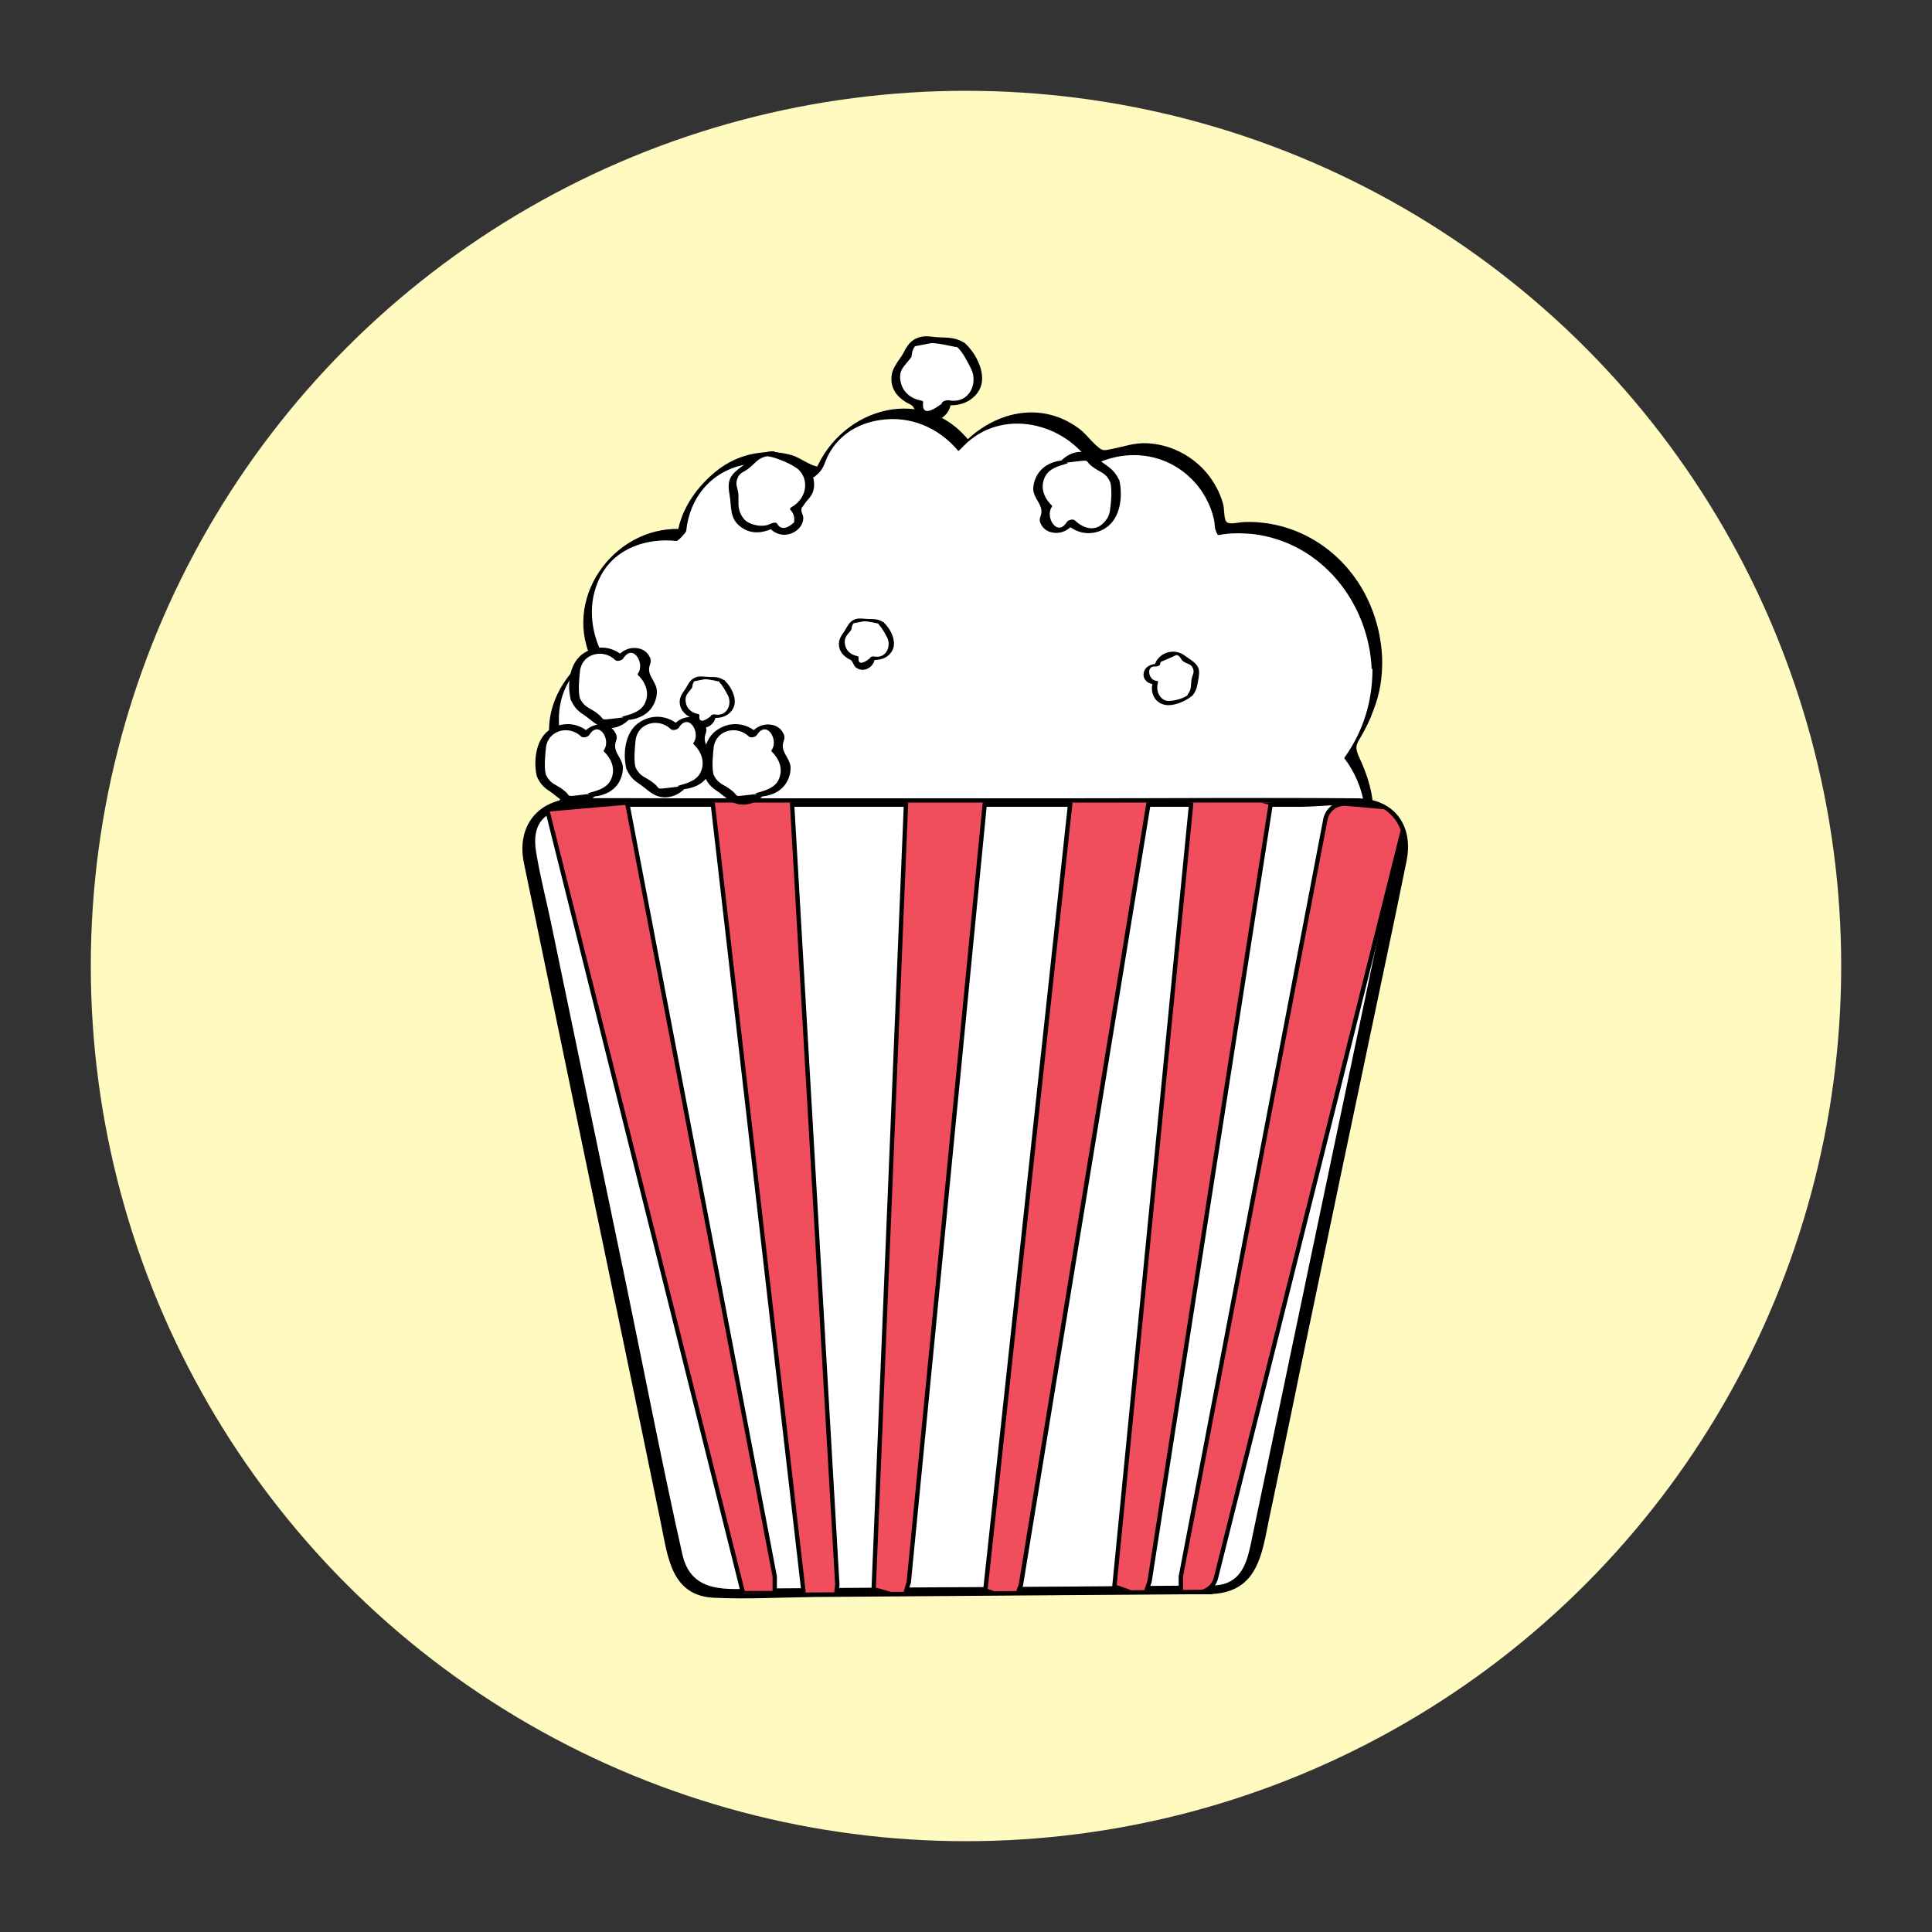 <?xml version="1.0" encoding="utf-8"?>
<!-- Generator: Adobe Illustrator 18.1.1, SVG Export Plug-In . SVG Version: 6.00 Build 0)  -->
<svg version="1.1" id="Layer_1" xmlns="http://www.w3.org/2000/svg" xmlns:xlink="http://www.w3.org/1999/xlink" x="0px" y="0px"
	 viewBox="0 0 500 500" enable-background="new 0 0 500 500" xml:space="preserve">
<rect x="0" y="0" width="500" height="500" fill="#333333" stroke="none"/>
<circle fill="#FFFAC0" cx="250" cy="250" r="226.5"/>
<g>
	<g>
		<path fill="#FFFFFF" d="M356.5,171.7c-0.5-20-16.4-35.8-35.5-35.4c-1.6,0-3.2,0.2-4.8,0.5c-0.4-11.8-10.2-21.1-22-20.8
			c-3.7,0.1-7.1,1.1-10.1,2.8c-3.8-6.7-11-11.1-19.2-10.9c-6.1,0.1-11.6,2.8-15.4,7c-4-5.2-10.4-8.4-17.4-8.2
			c-9.5,0.2-17.5,6.6-20.1,15.3c-0.4,0.1-0.8,0.3-1.3,0.4c-3.7-2.7-8.2-4.2-13.1-4.1c-11.2,0.3-20.2,9-21,20
			c-1.1-0.2-2.3-0.2-3.4-0.2c-11.9,0.3-21.3,10.1-21,22c0.1,3.2,0.9,6.2,2.2,8.9c-6.6,3.8-11,11-10.8,19.2c0.1,5.2,2.1,9.9,5.2,13.6
			c-3,3.8-4.7,8.6-4.6,13.8c0.1,4.1,1.4,8,3.5,11.2c-2,3.7-3.1,7.9-3,12.4c0.3,13.4,11,24,23.8,23.7c6.3-0.1,11.9-2.9,16-7.3
			c4.8,8.3,13.6,13.9,23.6,13.6c11.9-0.3,21.8-8.7,24.9-20c3.7,11.1,14,19,25.9,18.7c14.7-0.4,26.4-13.1,26-28.5
			c0-1-0.1-1.9-0.2-2.9c0.1,0,0.1,0,0.2,0c4.2,6.9,11.7,11.5,20.1,11.3c9.1-0.2,16.9-5.9,20.5-14c2.1,0.6,4.4,0.9,6.7,0.9
			c12.8-0.3,22.9-11.4,22.6-24.8c-0.1-5.7-2.2-11-5.5-15C354,188.5,356.7,180.4,356.5,171.7z"/>
		<g>
			<path d="M357.7,170.4c-0.5-12.6-6.9-24.4-17.9-30.8c-5.3-3.1-11.5-4.7-17.6-4.5c-1.7,0-4.2,0.9-4.9-0.2c-0.6-0.9-0.4-3.4-0.8-4.6
				c-0.8-2.9-2.3-5.6-4.2-7.9c-3.9-4.6-9.6-7.5-15.7-7.7c-3.2-0.1-5.8,0.9-8.9,1.5c-2.4,0.5-2.4,0.5-4.2-1.1c-1.4-1.3-2.5-2.8-4-4
				c-10-7.6-22.2-4.6-30.3,3.8c0.4-0.4,0.9-0.8,1.3-1.2c-12.5-14.9-34.3-7.3-40,9.6c0.8-0.9,1.6-1.7,2.5-2.6
				c-2.4,0.7-5.6-2.2-8.1-2.9c-2.7-0.8-5.6-1-8.4-0.6c-4.3,0.5-8.3,2.3-11.6,5.1c-5.3,4.5-9.1,10.3-9.8,17.3
				c0.8-0.9,1.6-1.7,2.5-2.6c-17.6-1.8-32,16.8-24.7,33.2c0.8-0.8,1.6-1.7,2.4-2.5c-7.5,4.6-13.4,12.6-13.2,21.7
				c0.1,3.3,0.9,6.5,2.4,9.4c0.9,1.8,2.5,3,2,5.3c-0.2,0.8-1.4,2.3-1.7,3c-1.4,3-2.2,6.4-2.1,9.7c0.1,4,2.6,7.4,2.8,11.1
				c0.1,2.9-1.7,6.1-2.1,9.1c-0.4,3.4,0,6.9,1,10.2c1.7,5.5,5.3,10.3,10.1,13.3c10,6.3,21.6,3.3,29.5-4.7c-0.3,0.3-0.7,0.6-1,0.9
				c7,11.5,21,17,33.6,11.3c8.2-3.7,14.7-11.7,17.3-20.2c-0.8,0.9-1.6,1.7-2.5,2.6c5.5,15.4,23.1,23.8,38,15.4
				c10.8-6.1,17.3-18.2,16.1-30.5c-0.8,0.9-1.6,1.7-2.5,2.6c0.6,0,3.9,4.8,4.7,5.4c2.1,1.9,4.5,3.4,7.1,4.4
				c4.9,1.9,10.4,1.9,15.4,0.2c7-2.5,12.8-8.7,16-15.2c-0.8,0.8-1.6,1.7-2.4,2.5c12.3,3,24.6-4.3,29.6-15.7c3.5-8,2-15.6-1.5-23.2
				c-1.3-2.8-1.1-3.4,0.4-5.8c1.2-2.1,2.3-4.3,3.1-6.6C357.2,179.4,357.8,175,357.7,170.4c0,0.7-2.5,1.6-2.5,2.6
				c0,8.4-2.3,16.1-7.2,23c-0.1,0.1-0.1,0.1-0.1,0.2c5.6,7.4,7.1,17,3.4,25.7c-4.2,9.8-15,13.1-24.7,10.7c-0.4-0.1-2.3,2.1-2.4,2.5
				c-4.1,8.6-13.2,12.8-22.4,11.2c-3.2-0.6-6.4-1.9-9.1-3.8c-1.5-1.1-2.9-2.3-4.2-3.7c-0.4-0.5-2.3-3.4-2.7-3.4
				c-0.4,0-2.5,2.2-2.5,2.6c1.4,14.5-7.3,28-22.6,28.8c-12.2,0.6-22.5-7.5-26.5-18.7c0.1,0.2-2.3,2.1-2.5,2.6
				c-6.8,22.3-35,22-46,3.8c0-0.1-1,0.9-1,0.9c-11.5,11.5-30.6,6.4-36.8-7.9c-1.3-3-2-6.2-2-9.4c-0.1-2.2,0.2-4.4,0.7-6.5
				c0.4-1.6,2.3-4.3,2.2-5.8c0-1-1.8-3.4-2.2-4.5c-0.6-1.6-1-3.3-1.2-5c-0.6-5.6,1.1-10.8,4.3-15.3c0.1-0.1,0.1-0.1,0.1-0.2
				c-7.2-8.9-7.5-23.6,3.1-30.2c0.3-0.2,2.6-2.2,2.4-2.5c-2.8-6.3-3-13.4,0.4-19.5c3.9-6.9,11.9-9.4,19.4-8.6c0.4,0,2.4-2.1,2.5-2.6
				c1-10,8.3-17.2,18.5-17.5c4.7-0.1,7.7,1.8,11.9,3.3c2.2,0.8,2.3,0.7,3.8-0.7c1.5-1.4,1.7-3.2,2.7-5c2.8-5.1,7.7-8,13.3-8.8
				c7.8-1.2,15.2,2,20.2,8c0.1,0.1,1.3-1.2,1.3-1.2c9.9-10.2,26.4-6.2,33.3,5c0,0,0,0,0.1,0c8.3-4.4,18.4-3.5,25.3,3.1
				c3.1,2.9,5.3,6.8,6.2,11c0.2,0.8,0.1,1.9,0.4,2.6c0.7,1.8,0.4,1.2,2.5,1c2.4-0.3,4.8-0.2,7.1,0c17.8,2.1,30.1,17.8,30.8,35.1
				C355.3,172.3,357.8,171.3,357.7,170.4z"/>
		</g>
	</g>
	<g>
		<path fill="#FFFFFF" d="M314.4,411.4l-128.7,0.9c-5.1,0-9.6-3.5-10.6-8.6L137,220.6c-1.4-6.7,3.7-12.9,10.5-12.9h204.9
			c6.8,0,11.9,6.3,10.5,13l-38.1,182.2C323.8,407.8,319.5,411.4,314.4,411.4z"/>
		<g>
			<path d="M315,410.3c-24.6,0.2-49.2,0.4-73.8,0.5c-14.8,0.1-29.6,0.2-44.4,0.3c-8.2,0.1-17.8,1.7-20.2-8.8
				c-5.2-23.2-9.7-46.5-14.5-69.7c-6.5-31.3-13-62.5-19.5-93.8c-1.3-6.2-2.9-12.3-3.9-18.6c-2-13.1,11.3-11.4,19.5-11.4
				c29.2,0,58.4,0,87.6,0c30.3,0,60.6,0,90.9,0c5.4,0,14.8-1.6,19.8,1.4c8,4.8,3.4,16.6,1.9,23.8c-6.3,30-12.6,60.1-18.9,90.1
				c-5.3,25.3-10.6,50.7-15.9,76c-1.1,5-2.8,9.8-9.1,10.2c-1.8,0.1-2.8,2.3-0.4,2.2c11.4-0.8,12.5-10.4,14.3-19.2
				c2.7-12.8,5.4-25.6,8-38.4c7.1-34.1,14.2-68.1,21.4-102.2c2.1-9.9,4.2-19.9,6.2-29.8c1.9-9.2-3.1-16.2-12.8-16.3
				c-24.8-0.2-49.7,0-74.6,0c-34,0-68,0-102,0c-8.5,0-16.9-0.1-25.4,0c-10,0.1-15.6,7.2-13.6,16.8c5.4,26.2,10.9,52.4,16.3,78.6
				c6.4,30.7,12.8,61.3,19.1,92c1.8,8.5,2.5,19,13.8,19.5c8.6,0.4,17.4-0.1,26-0.2c32-0.2,63.9-0.5,95.9-0.7c2.3,0,4.5,0,6.8,0
				C315.2,412.5,317.4,410.3,315,410.3z"/>
		</g>
	</g>
	<g>
		<defs>
			<path id="SVGID_5_" d="M314.4,411.4l-128.7,0.9c-5.1,0-9.6-3.5-10.6-8.6L137,220.6c-1.4-6.7,3.7-12.9,10.5-12.9h204.9
				c6.8,0,11.9,6.3,10.5,13l-38.1,182.2C323.8,407.8,319.5,411.4,314.4,411.4z"/>
		</defs>
		<clipPath id="SVGID_2_">
			<use xlink:href="#SVGID_5_"  overflow="visible"/>
		</clipPath>
		<polygon clip-path="url(#SVGID_2_)" fill="#F04D5D" stroke="#000000" stroke-width="1.12" stroke-miterlimit="10" points="
			192.3,412.3 141.6,209.5 162.3,207.7 200.5,408 200.5,412.3 		"/>
		<polygon clip-path="url(#SVGID_2_)" fill="#F04D5D" stroke="#000000" stroke-width="1.12" stroke-miterlimit="10" points="
			208.1,413.3 184.2,205.7 204.9,206.5 216.7,410.1 216.2,414.3 		"/>
		<polygon clip-path="url(#SVGID_2_)" fill="#F04D5D" stroke="#000000" stroke-width="1.12" stroke-miterlimit="10" points="
			226.1,411.3 234.7,202.4 255,206.5 235.2,409.4 234,413.5 		"/>
		<polygon clip-path="url(#SVGID_2_)" fill="#F04D5D" stroke="#000000" stroke-width="1.143" stroke-miterlimit="10" points="
			255,411.6 278.3,195.6 298.4,200.8 264.2,410.2 262.7,414.3 		"/>
		<polygon clip-path="url(#SVGID_2_)" fill="#F04D5D" stroke="#000000" stroke-width="1.12" stroke-miterlimit="10" points="
			288.4,410.6 308.8,202.6 328.9,207.8 297.5,409.3 296.1,413.3 		"/>
		<path clip-path="url(#SVGID_2_)" fill="#F04D5D" stroke="#000000" stroke-width="1.12" stroke-miterlimit="10" d="M314.7,408.3
			L363,215.1c0.7-3-1.4-6-4.4-6.2l-10.2-0.9c-2.6-0.2-4.9,1.5-5.4,4.1l-37.4,195.9v4.2l4.2,0C312.1,412.1,314.2,410.6,314.7,408.3z"
			/>
	</g>
	<g>
		<g>
			<path fill="#FFFFFF" d="M183.5,200.5c0.8,2.4,2.7,3.9,5,4.6c1.2,2.1,3.6,3.2,5.9,2.4c1-0.3,1.8-1,2.4-1.8c0.7,0,1.5,0,2.2-0.3
				c3.4-1.1,5.3-4.8,4.1-8.3c-0.4-1.2-1.2-2.1-2.1-2.9c0.8-0.9,1.2-2.3,0.8-3.5c-0.6-1.9-2.7-2.9-4.6-2.3c-1,0.3-1.7,1-2.1,1.9
				c-1.7-1.9-4.4-2.8-7-1.9c-3.1,1.1-4.9,4.2-4.3,7.4C183.1,197.1,182.9,198.8,183.5,200.5L183.5,200.5z M183.5,200.5"/>
		</g>
		<g>
			<path d="M182.3,200.8c0.7,1.8,1.8,3,3.4,4c1.5,1,3.1,2.7,4.9,3.2c2.7,0.8,5.4-0.4,7.2-2.4c-0.5,0.2-1,0.4-1.5,0.6
				c2.7-0.1,5.4-1,7-3.3c0.8-1.2,1.3-2.6,1.3-4.1c0-2.2-1.8-3.5-2-5.4c-0.2-1.8,1.1-2.1-0.1-4c-0.6-1-1.6-1.6-2.7-1.8
				c-2.3-0.5-4.6,0.7-5.8,2.6c0.7-0.1,1.4-0.3,2.1-0.4c-2.8-2.7-6.9-3.2-10.2-1.1C182,191,181.4,196.8,182.3,200.8
				c0.2,0.7,2.5,0.2,2.3-0.6c-0.4-1.9-0.1-4.8,0.1-6.8c0.6-4.5,6-5.8,9.1-2.8c0.5,0.5,1.8,0.1,2.1-0.4c2.5-4,5.7,1.3,3.8,3.9
				c-0.1,0.1-0.1,0.3,0,0.4c2.1,2,3.1,4.8,1.7,7.5c-1.1,2-3.4,2.6-5.5,3.2c-1.5,0.4,2.5,0-2.8,0.6c-3.4,0.4-1.9,0.2-3.7-1.2
				c-2.2-1.8-3.6-1.5-4.9-4.5C184.3,199.4,182,200.1,182.3,200.8z"/>
			<path d="M183,201.1c0.8,0,2.5-1.2,0.9-1.2C183.1,199.9,181.5,201.1,183,201.1L183,201.1z"/>
		</g>
	</g>
	<g>
		<g>
			<path fill="#FFFFFF" d="M140.1,200.5c0.8,2.4,2.7,3.9,5,4.6c1.2,2.1,3.6,3.2,5.9,2.4c1-0.3,1.8-1,2.4-1.8c0.7,0,1.5,0,2.2-0.3
				c3.4-1.1,5.3-4.8,4.1-8.3c-0.4-1.2-1.2-2.1-2.1-2.9c0.8-0.9,1.2-2.3,0.8-3.5c-0.6-1.9-2.7-2.9-4.6-2.3c-1,0.3-1.7,1-2.1,1.9
				c-1.7-1.9-4.4-2.8-7-1.9c-3.1,1.1-4.9,4.2-4.3,7.4C139.7,197.1,139.5,198.8,140.1,200.5L140.1,200.5z M140.1,200.5"/>
		</g>
		<g>
			<path d="M138.9,200.8c0.7,1.8,1.8,3,3.4,4c1.5,1,3.1,2.7,4.9,3.2c2.7,0.8,5.4-0.4,7.2-2.4c-0.5,0.2-1,0.4-1.5,0.6
				c2.7-0.1,5.4-1,7-3.3c0.8-1.2,1.3-2.6,1.3-4.1c0-2.2-1.8-3.5-2-5.4c-0.2-1.8,1.1-2.1-0.1-4c-0.6-1-1.6-1.6-2.7-1.8
				c-2.3-0.5-4.6,0.7-5.8,2.6c0.7-0.1,1.4-0.3,2.1-0.4c-2.8-2.7-6.9-3.2-10.2-1.1C138.7,191,138,196.8,138.9,200.8
				c0.2,0.7,2.5,0.2,2.3-0.6c-0.4-1.9-0.1-4.8,0.1-6.8c0.6-4.5,6-5.8,9.1-2.8c0.5,0.5,1.8,0.1,2.1-0.4c2.5-4,5.7,1.3,3.8,3.9
				c-0.1,0.1-0.1,0.3,0,0.4c2.1,2,3.1,4.8,1.7,7.5c-1.1,2-3.4,2.6-5.5,3.2c-1.5,0.4,2.5,0-2.8,0.6c-3.4,0.4-1.9,0.2-3.7-1.2
				c-2.2-1.8-3.6-1.5-4.9-4.5C140.9,199.4,138.7,200.1,138.9,200.8z"/>
			<path d="M139.6,201.1c0.8,0,2.5-1.2,0.9-1.2C139.7,199.9,138.1,201.1,139.6,201.1L139.6,201.1z"/>
		</g>
	</g>
	<g>
		<g>
			<path fill="#FFFFFF" d="M148.8,180.7c0.8,2.4,2.7,3.9,5,4.6c1.2,2.1,3.6,3.2,5.9,2.4c1-0.3,1.8-1,2.4-1.8c0.7,0,1.5,0,2.2-0.3
				c3.4-1.1,5.3-4.8,4.1-8.3c-0.4-1.2-1.2-2.1-2.1-2.9c0.8-0.9,1.2-2.3,0.8-3.5c-0.6-1.9-2.7-2.9-4.6-2.3c-1,0.3-1.7,1-2.1,1.9
				c-1.7-1.9-4.4-2.8-7-1.9c-3.1,1.1-4.9,4.2-4.3,7.4C148.4,177.3,148.2,179,148.8,180.7L148.8,180.7z M148.8,180.7"/>
		</g>
		<g>
			<path d="M147.7,181c0.7,1.8,1.8,3,3.4,4c1.5,1,3.1,2.7,4.9,3.2c2.7,0.8,5.4-0.4,7.2-2.4c-0.5,0.2-1,0.4-1.5,0.6
				c2.7-0.1,5.4-1,7-3.3c0.8-1.2,1.3-2.6,1.3-4.1c0-2.2-1.8-3.5-2-5.4c-0.2-1.8,1.1-2.1-0.1-4c-0.6-1-1.6-1.6-2.7-1.8
				c-2.3-0.5-4.6,0.7-5.8,2.6c0.7-0.1,1.4-0.3,2.1-0.4c-2.8-2.7-6.9-3.2-10.2-1.1C147.4,171.2,146.7,177,147.7,181
				c0.2,0.7,2.5,0.2,2.3-0.6c-0.4-1.9-0.1-4.8,0.1-6.8c0.6-4.5,6-5.8,9.1-2.8c0.5,0.5,1.8,0.1,2.1-0.4c2.5-4,5.7,1.3,3.8,3.9
				c-0.1,0.1-0.1,0.3,0,0.4c2.1,2,3.1,4.8,1.7,7.5c-1.1,2-3.4,2.6-5.5,3.2c-1.5,0.4,2.5,0-2.8,0.6c-3.4,0.4-1.9,0.2-3.7-1.2
				c-2.2-1.8-3.6-1.5-4.9-4.5C149.6,179.6,147.4,180.3,147.7,181z"/>
			<path d="M148.3,181.3c0.8,0,2.5-1.2,0.9-1.2C148.4,180.1,146.8,181.3,148.3,181.3L148.3,181.3z"/>
		</g>
	</g>
	<g>
		<g>
			<path fill="#FFFFFF" d="M199.5,117.4c-2.5,0-4.6,1.4-5.9,3.3c-2.3,0.5-4.1,2.4-4,4.9c0,1.1,0.4,2,1,2.8c-0.2,0.7-0.4,1.4-0.4,2.2
				c0,3.6,3,6.5,6.6,6.4c1.3,0,2.4-0.5,3.4-1.2c0.6,1.1,1.8,1.8,3.1,1.8c2,0,3.6-1.7,3.6-3.7c0-1-0.4-2-1.1-2.6c2.4-1,4-3.4,4-6.1
				c-0.1-3.3-2.6-5.9-5.7-6.3C202.8,118,201.2,117.3,199.5,117.4L199.5,117.4z M199.5,117.4"/>
		</g>
		<g>
			<path d="M199.6,116.8c-3.3,0.3-5,2-7.6,3.9c-3,2.2-3.9,3.5-3.2,7.3c0.6,3.3-0.1,6.3,3.1,8.5c2.8,2,6.1,1.4,8.9-0.2
				c-0.6,0-1.2,0.1-1.8,0.1c1.6,2.1,4.4,2.6,6.7,1.2c1.3-0.8,2.2-2.1,2.2-3.6c0-0.6-0.6-1.6-0.5-2c0.1-1,0-0.3,0.5-1.1
				c1-1.7,2.3-2.3,2.7-4.4c0.3-1.7-0.1-3.4-1.1-4.9c-1.9-2.8-6.6-4.4-9.8-4.7c-0.8-0.1-2.5,1.1-0.9,1.2c1.9,0.2,7.1,2.3,8.3,3.9
				c2.5,3.1,1.1,7.4-2.2,9.2c-0.2,0.1-0.6,0.5-0.4,0.7c0.9,0.9,1.2,2,1,3.3c-2,1.8-3.5,1.9-4.4,0.3c-0.3-0.5-1.4-0.1-1.8,0.1
				c-1.9,1-5.3,0.3-6.7-1.2c-0.6-0.7-1.1-1.6-1.3-2.5c-0.4-1.6,0-3.2-0.3-4.7c-0.3-1.4-0.7-2.1-0.1-3.5c0.5-1.4,1.8-1.6,2.9-2.5
				c1.8-1.4,2.4-2.9,5.3-3.2C200.4,117.8,201.2,116.6,199.6,116.8z"/>
			<path d="M199,118c0.8,0,2.5-1.2,0.9-1.2C199.1,116.7,197.5,118,199,118L199,118z"/>
		</g>
	</g>
	<g>
		<g>
			<path fill="#FFFFFF" d="M248.7,89.3c-2-1.5-4.5-1.8-6.7-1.1c-2.1-1-4.7-0.7-6.2,1.3c-0.7,0.8-0.9,1.8-1,2.8
				c-0.6,0.4-1.2,0.8-1.7,1.5c-2.2,2.8-1.7,7,1.2,9.2c1,0.8,2.2,1.1,3.4,1.2c-0.2,1.2,0.3,2.6,1.3,3.4c1.6,1.2,3.9,0.9,5.1-0.7
				c0.6-0.8,0.9-1.8,0.7-2.7c2.5,0.7,5.2-0.2,6.9-2.3c2-2.6,1.7-6.2-0.6-8.5C250.9,91.8,250.1,90.3,248.7,89.3L248.7,89.3z
				 M248.7,89.3"/>
		</g>
		<g>
			<path d="M249.7,88.8c-2.2-1.4-3.9-1.4-6.4-1.5c-1.8,0-3.6-0.6-5.4,0c-2,0.6-3,1.9-3.9,3.7c-1.2,2.3-3.3,4.1-3.3,6.9
				c-0.1,2.8,1.5,4.8,3.8,6.2c1.2,0.7,1.5,0.5,2.2,1.8c0.5,0.9,0.6,1.6,1.5,2.2c3.3,2.5,8-0.4,7.9-4.3c-0.6,0.3-1.2,0.6-1.9,0.9
				c3.5,0.7,7.5-0.5,9.3-3.9C255.5,97,252.7,91.5,249.7,88.8c-0.6-0.5-2.7,0.4-2.1,0.9c1.6,1.4,2.7,3.8,3.7,5.7
				c1.9,3.7-0.4,9.2-5.7,8.2c-0.6-0.1-1.9,0.2-1.9,0.9c-3.5,2.6-5.1,2.5-4.8-0.4c0-0.3-0.2-0.4-0.4-0.4c-2.7-0.5-4.8-2.1-5.4-4.8
				c-0.7-3.2,1-4.1,2.7-6.4c0.2-0.3,0-0.4,0.2-0.7c0-0.8,0.3-1.5,0.8-2.2c1.4-0.3,2.8-0.5,4.2-0.8c1.8-0.1,6.9,1.2,6.5,1
				C248.3,90.1,250.3,89.2,249.7,88.8z"/>
			<path d="M248.2,89.9c0.8,0,2.5-1.2,0.9-1.2C248.3,88.7,246.7,89.9,248.2,89.9L248.2,89.9z"/>
		</g>
	</g>
	<g>
		<g>
			<path fill="#FFFFFF" d="M288.6,124.7c-0.8-2.4-2.7-3.9-5-4.6c-1.2-2-3.6-3.2-5.9-2.3c-1,0.3-1.8,1-2.4,1.8c-0.7,0-1.5,0-2.2,0.3
				c-3.4,1.1-5.3,4.9-4.1,8.3c0.4,1.2,1.2,2.1,2.2,2.9c-0.8,0.9-1.2,2.3-0.8,3.5c0.7,1.9,2.7,2.9,4.6,2.2c1-0.3,1.7-1,2.1-1.9
				c1.7,1.9,4.5,2.8,7,1.9c3.1-1.1,4.8-4.3,4.2-7.4C289,128,289.1,126.3,288.6,124.7L288.6,124.7z M288.6,124.7"/>
		</g>
		<g>
			<path d="M289.7,124.4c-0.8-1.8-1.8-2.9-3.4-4c-1.5-1-3.1-2.6-4.9-3.2c-2.7-0.8-5.4,0.4-7.2,2.5c0.5-0.2,1-0.4,1.5-0.6
				c-2.7,0.1-5.3,1-7,3.4c-0.8,1.2-1.3,2.7-1.3,4.1c0.1,2.2,1.9,3.5,2.1,5.4c0.2,1.8-1.1,2.1,0.1,4c0.6,1,1.6,1.6,2.7,1.8
				c2.3,0.5,4.6-0.7,5.8-2.6c-0.7,0.1-1.4,0.3-2.1,0.4c2.8,2.7,6.9,3.2,10.2,1C290,134.1,290.6,128.4,289.7,124.4
				c-0.2-0.7-2.5-0.1-2.3,0.6c0.4,1.9,0.2,4.8-0.1,6.8c-0.1,0.9-0.4,2-1,2.7c-2.5,3.5-5.9,2.3-8.1,0.2c-0.5-0.5-1.8-0.1-2.1,0.4
				c-2.5,4-5.7-1.3-3.9-3.9c0.1-0.1,0.1-0.3,0-0.4c-2.1-2-3.1-4.8-1.7-7.5c1-2,3.4-2.7,5.5-3.3c1.5-0.4-2.4,0,2.8-0.6
				c3.4-0.4,1.9-0.2,3.7,1.2c2.2,1.8,3.7,1.5,4.9,4.4C287.7,125.7,290,125,289.7,124.4z"/>
			<path d="M288.1,125.3c0.8,0,2.5-1.2,0.9-1.2C288.2,124.1,286.6,125.3,288.1,125.3L288.1,125.3z"/>
		</g>
	</g>
	<g>
		<g>
			<path fill="#FFFFFF" d="M308.1,179.9c1.1-1.1,1.3-2.6,1-4.1c0.8-1.2,0.7-2.9-0.4-3.9c-0.5-0.5-1.1-0.7-1.7-0.8
				c-0.2-0.4-0.4-0.8-0.8-1.1c-1.6-1.5-4.2-1.5-5.7,0.2c-0.5,0.6-0.8,1.3-1,2c-0.8-0.2-1.6,0-2.2,0.6c-0.9,0.9-0.8,2.3,0.1,3.2
				c0.5,0.4,1.1,0.7,1.7,0.6c-0.6,1.5-0.2,3.2,1,4.4c1.5,1.4,3.7,1.4,5.3,0.2C306.3,181.1,307.3,180.7,308.1,179.9L308.1,179.9z
				 M308.1,179.9"/>
		</g>
		<g>
			<path d="M308.7,179.9c0.7-0.9,1-1.7,1.2-2.8c0.2-1.1,0.5-2.4,0.4-3.5c-0.2-1.9-2.2-2.8-3.5-3.8c-2.9-2.3-7.1-1-8.1,2.6
				c0.4-0.2,0.8-0.3,1.2-0.5c-1.4-0.2-3,0.2-3.7,1.6c-0.9,2,0.7,3.5,2.5,3.6c-0.1-0.1-0.3-0.2-0.4-0.3c-0.8,2.9,1,5.7,4.1,5.7
				C304.4,182.5,307.2,181.3,308.7,179.9c0.5-0.4-0.9-0.4-1.2-0.1c-1.2,1.1-5.1,2.1-6.3,1.3c-1.6-1-2-2.8-1.5-4.6
				c0.1-0.2-0.3-0.3-0.4-0.3c-2.1-0.1-2.8-4-0.3-3.7c0.3,0,1-0.1,1.2-0.5c0.1-0.2,0.1-0.5,0.2-0.7c1.4-0.6,2.8-1.2,4.1-1.8
				c1.1,0.3,1,1.2,1.8,1.7c0.9,0.7,1.9,0.5,2.4,1.7c0.5,1.1-0.1,1.8-0.3,2.8c-0.3,1.6,0.1,2.5-1,4
				C307,180.3,308.4,180.2,308.7,179.9z"/>
			<path d="M307.8,180.3c0.5,0,1.5-0.8,0.6-0.8C307.8,179.5,306.8,180.3,307.8,180.3L307.8,180.3z"/>
		</g>
	</g>
	<g>
		<g>
			<path fill="#FFFFFF" d="M228.1,161.4c-1.2-0.9-2.7-1.1-4-0.6c-1.3-0.6-2.9-0.4-3.8,0.8c-0.4,0.5-0.6,1.1-0.6,1.7
				c-0.4,0.2-0.7,0.5-1,0.9c-1.3,1.7-1,4.2,0.7,5.5c0.6,0.5,1.3,0.7,2.1,0.7c-0.1,0.7,0.2,1.5,0.8,2c1,0.7,2.3,0.6,3.1-0.4
				c0.4-0.5,0.5-1.1,0.4-1.7c1.5,0.4,3.2-0.1,4.2-1.4c1.2-1.6,1-3.8-0.3-5.1C229.4,162.9,228.9,162,228.1,161.4L228.1,161.4z
				 M228.1,161.4"/>
		</g>
		<g>
			<path d="M228.7,161.1c-1.3-0.9-2.4-0.9-3.9-0.9c-1.1,0-2.2-0.3-3.3,0c-1.2,0.4-1.8,1.1-2.4,2.2c-0.7,1.4-2,2.5-2,4.2
				c0,1.7,0.9,2.9,2.3,3.8c0.7,0.4,0.9,0.3,1.3,1.1c0.3,0.5,0.4,1,0.9,1.3c2,1.5,4.8-0.3,4.8-2.6c-0.4,0.2-0.7,0.4-1.1,0.5
				c2.1,0.4,4.5-0.3,5.6-2.3C232.2,166.1,230.5,162.7,228.7,161.1c-0.3-0.3-1.6,0.2-1.3,0.5c0.9,0.9,1.6,2.3,2.2,3.4
				c1.1,2.2-0.2,5.5-3.4,4.9c-0.3-0.1-1.1,0.1-1.1,0.5c-2.1,1.6-3.1,1.5-2.9-0.3c0-0.2-0.1-0.2-0.3-0.3c-1.6-0.3-2.9-1.3-3.2-2.9
				c-0.4-2,0.6-2.5,1.6-3.9c0.1-0.2,0-0.2,0.1-0.4c0-0.5,0.2-0.9,0.5-1.3c0.9-0.2,1.7-0.3,2.6-0.5c1.1-0.1,4.2,0.7,3.9,0.6
				C227.8,161.9,229.1,161.3,228.7,161.1z"/>
			<path d="M227.8,161.7c0.5,0,1.5-0.7,0.6-0.7C227.9,161,226.9,161.7,227.8,161.7L227.8,161.7z"/>
		</g>
	</g>
	<g>
		<g>
			<path fill="#FFFFFF" d="M186.9,176.4c-1.2-0.9-2.7-1.1-4-0.6c-1.3-0.6-2.9-0.4-3.8,0.8c-0.4,0.5-0.6,1.1-0.6,1.7
				c-0.4,0.2-0.7,0.5-1,0.9c-1.3,1.7-1,4.2,0.7,5.5c0.6,0.5,1.3,0.7,2.1,0.7c-0.1,0.7,0.2,1.5,0.8,2c1,0.7,2.3,0.6,3.1-0.4
				c0.4-0.5,0.5-1.1,0.4-1.7c1.5,0.4,3.2-0.1,4.2-1.4c1.2-1.6,1-3.8-0.3-5.1C188.2,177.9,187.7,177,186.9,176.4L186.9,176.4z
				 M186.9,176.4"/>
		</g>
		<g>
			<path d="M187.5,176.1c-1.3-0.9-2.4-0.9-3.9-0.9c-1.1,0-2.2-0.3-3.3,0c-1.2,0.4-1.8,1.1-2.4,2.2c-0.7,1.4-2,2.5-2,4.2
				c0,1.7,0.9,2.9,2.3,3.8c0.7,0.4,0.9,0.3,1.3,1.1c0.3,0.5,0.4,1,0.9,1.3c2,1.5,4.8-0.3,4.8-2.6c-0.4,0.2-0.7,0.4-1.1,0.5
				c2.1,0.4,4.5-0.3,5.6-2.3C191,181.1,189.3,177.7,187.5,176.1c-0.3-0.3-1.6,0.2-1.3,0.5c0.9,0.9,1.6,2.3,2.2,3.4
				c1.1,2.2-0.2,5.5-3.4,4.9c-0.3-0.1-1.1,0.1-1.1,0.5c-2.1,1.6-3.1,1.5-2.9-0.3c0-0.2-0.1-0.2-0.3-0.3c-1.6-0.3-2.9-1.3-3.2-2.9
				c-0.4-2,0.6-2.5,1.6-3.9c0.1-0.2,0-0.2,0.1-0.4c0-0.5,0.2-0.9,0.5-1.3c0.9-0.2,1.7-0.3,2.6-0.5c1.1-0.1,4.2,0.7,3.9,0.6
				C186.6,176.9,187.9,176.3,187.5,176.1z"/>
			<path d="M186.6,176.7c0.5,0,1.5-0.7,0.6-0.7C186.7,176,185.7,176.7,186.6,176.7L186.6,176.7z"/>
		</g>
	</g>
	<g>
		<g>
			<path fill="#FFFFFF" d="M163.2,198.6c0.8,2.4,2.7,3.9,5,4.6c1.2,2.1,3.6,3.2,5.9,2.4c1-0.3,1.8-1,2.4-1.8c0.7,0,1.5,0,2.2-0.3
				c3.4-1.1,5.3-4.8,4.1-8.3c-0.4-1.2-1.2-2.1-2.1-2.9c0.8-0.9,1.2-2.3,0.8-3.5c-0.6-1.9-2.7-2.9-4.6-2.3c-1,0.3-1.7,1-2.1,1.9
				c-1.7-1.9-4.4-2.8-7-1.9c-3.1,1.1-4.9,4.2-4.3,7.4C162.8,195.2,162.6,196.9,163.2,198.6L163.2,198.6z M163.2,198.6"/>
		</g>
		<g>
			<path d="M162.1,198.9c0.7,1.8,1.8,3,3.4,4c1.5,1,3.1,2.7,4.9,3.2c2.7,0.8,5.4-0.4,7.2-2.4c-0.5,0.2-1,0.4-1.5,0.6
				c2.7-0.1,5.4-1,7-3.3c0.8-1.2,1.3-2.6,1.3-4.1c0-2.2-1.8-3.5-2-5.4c-0.2-1.8,1.1-2.1-0.1-4c-0.6-1-1.6-1.6-2.7-1.8
				c-2.3-0.5-4.6,0.7-5.8,2.6c0.7-0.1,1.4-0.3,2.1-0.4c-2.8-2.7-6.9-3.2-10.2-1.1C161.8,189.1,161.1,194.9,162.1,198.9
				c0.2,0.7,2.5,0.2,2.3-0.6c-0.4-1.9-0.1-4.8,0.1-6.8c0.6-4.5,6-5.8,9.1-2.8c0.5,0.5,1.8,0.1,2.1-0.4c2.5-4,5.7,1.3,3.8,3.9
				c-0.1,0.1-0.1,0.3,0,0.4c2.1,2,3.1,4.8,1.7,7.5c-1.1,2-3.4,2.6-5.5,3.2c-1.5,0.4,2.5,0-2.8,0.6c-3.4,0.4-1.9,0.2-3.7-1.2
				c-2.2-1.8-3.6-1.5-4.9-4.5C164,197.5,161.8,198.2,162.1,198.9z"/>
			<path d="M162.7,199.2c0.8,0,2.5-1.2,0.9-1.2C162.8,198,161.2,199.2,162.7,199.2L162.7,199.2z"/>
		</g>
	</g>
</g>
</svg>
